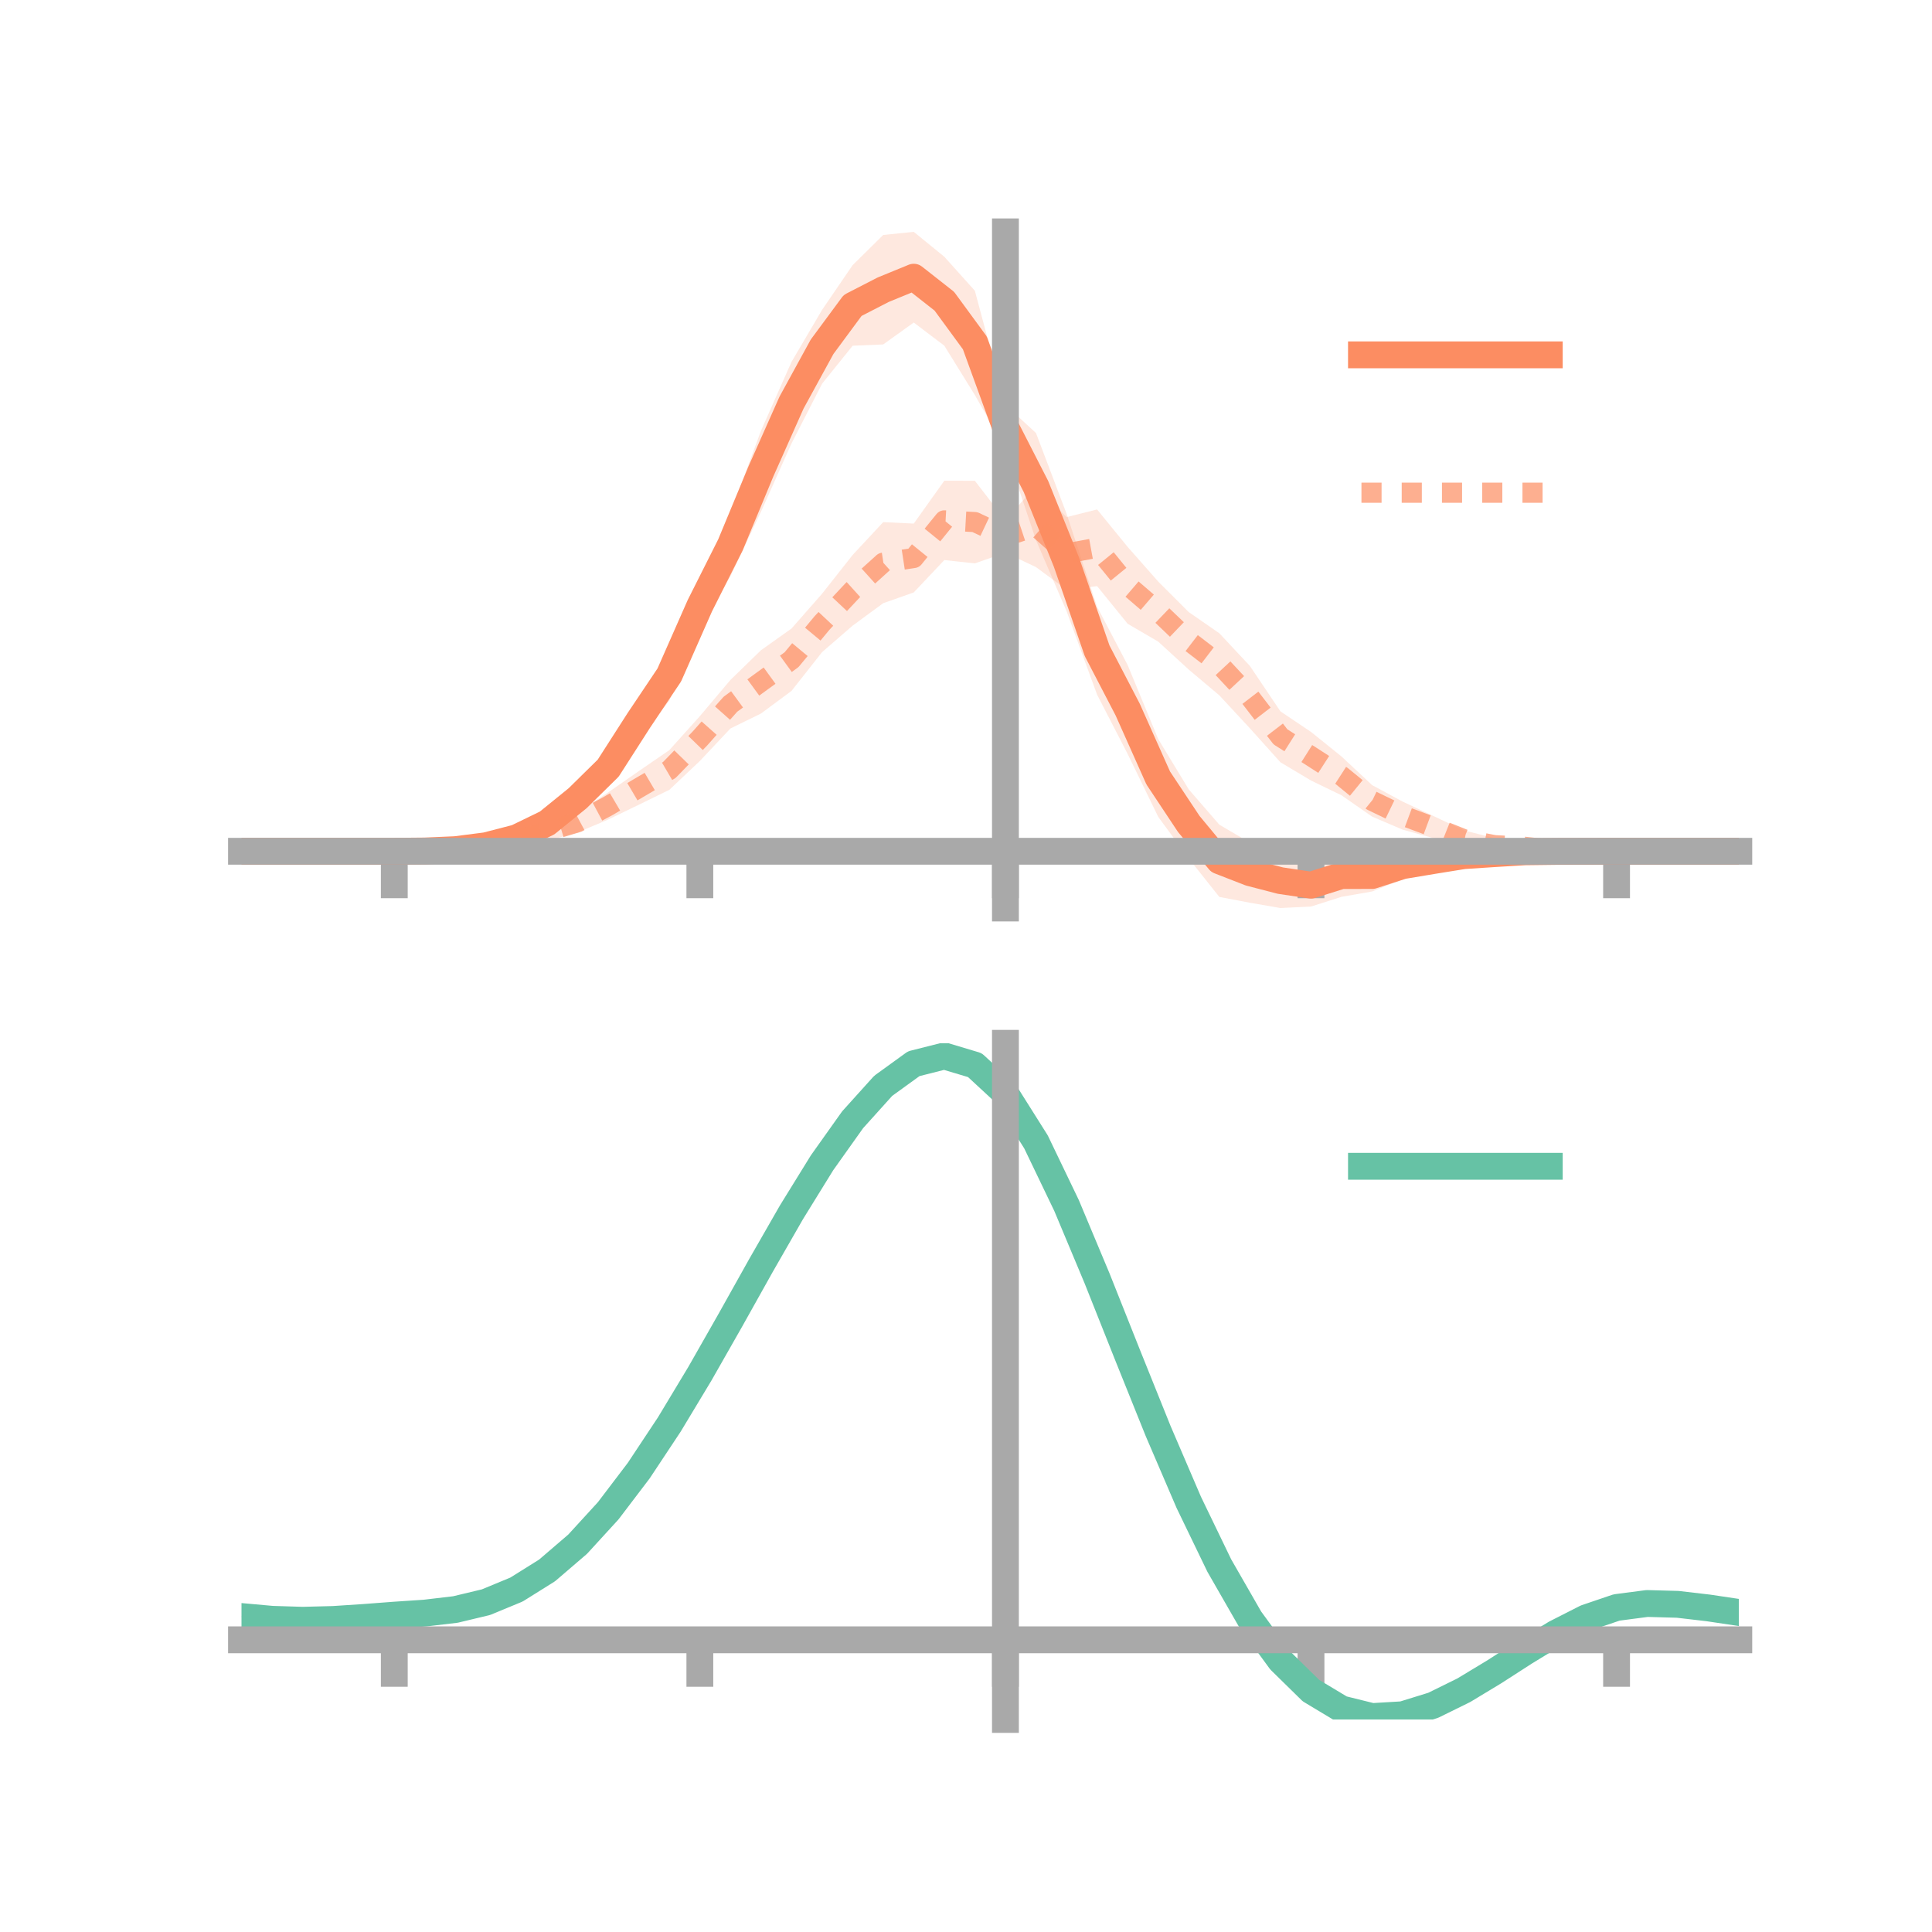 <?xml version="1.0" encoding="utf-8" standalone="no"?>
<!DOCTYPE svg PUBLIC "-//W3C//DTD SVG 1.1//EN"
  "http://www.w3.org/Graphics/SVG/1.1/DTD/svg11.dtd">
<!-- Created with matplotlib (https://matplotlib.org/) -->
<svg height="144pt" version="1.1" viewBox="0 0 144 144" width="144pt" xmlns="http://www.w3.org/2000/svg" xmlns:xlink="http://www.w3.org/1999/xlink">
 <defs>
  <style type="text/css">*{stroke-linecap:butt;stroke-linejoin:round;}</style>
 </defs>
 <g id="figure_1">
  <g id="patch_1">
   <path d="M 0 144 
L 144 144 
L 144 0 
L 0 0 
z
" style="fill:none;"/>
  </g>
  <g id="axes_1">
   <g id="patch_2">
    <path d="M 18 67.68 
L 129.6 67.68 
L 129.6 17.28 
L 18 17.28 
z
" style="fill:none;"/>
   </g>
   <g id="PolyCollection_1">
    <path clip-path="url(#p067de6351f)" d="M 18 63.448 
L 18 63.448 
L 20.278 63.448 
L 22.555 63.448 
L 24.833 63.448 
L 27.11 63.448 
L 29.388 63.448 
L 31.665 63.371 
L 33.943 63.184 
L 36.22 62.743 
L 38.498 61.998 
L 40.776 60.522 
L 43.053 58.673 
L 45.331 56.129 
L 47.608 52.326 
L 49.886 48.382 
L 52.163 43.392 
L 54.441 38.277 
L 56.718 32.109 
L 58.996 26.971 
L 61.273 23.096 
L 63.551 19.761 
L 65.829 17.513 
L 68.106 17.28 
L 70.384 19.136 
L 72.661 21.671 
L 74.939 30.18 
L 77.216 32.274 
L 79.494 38.285 
L 81.771 45.225 
L 84.049 49.57 
L 86.327 55.086 
L 88.604 58.839 
L 90.882 61.466 
L 93.159 62.806 
L 95.437 63.594 
L 97.714 64.38 
L 99.992 63.673 
L 102.269 64.068 
L 104.547 63.512 
L 106.824 63.411 
L 109.102 63.062 
L 111.38 63.238 
L 113.657 63.205 
L 115.935 63.318 
L 118.212 63.405 
L 120.49 63.448 
L 122.767 63.448 
L 125.045 63.448 
L 127.322 63.448 
L 129.6 63.448 
L 129.6 63.448 
L 129.6 63.448 
L 127.322 63.448 
L 125.045 63.448 
L 122.767 63.448 
L 120.49 63.448 
L 118.212 63.503 
L 115.935 63.603 
L 113.657 63.772 
L 111.38 64.014 
L 109.102 64.487 
L 106.824 64.873 
L 104.547 65.531 
L 102.269 66.446 
L 99.992 66.844 
L 97.714 67.569 
L 95.437 67.68 
L 93.159 67.285 
L 90.882 66.852 
L 88.604 63.988 
L 86.327 60.883 
L 84.049 56.195 
L 81.771 51.778 
L 79.494 45.548 
L 77.216 40.257 
L 74.939 33.456 
L 72.661 29.444 
L 70.384 25.765 
L 68.106 24.04 
L 65.829 25.673 
L 63.551 25.769 
L 61.273 28.6 
L 58.996 33.048 
L 56.718 38.143 
L 54.441 42.956 
L 52.163 46.9 
L 49.886 52.232 
L 47.608 55.081 
L 45.331 58.38 
L 43.053 60.317 
L 40.776 62.159 
L 38.498 62.896 
L 36.22 63.33 
L 33.943 63.474 
L 31.665 63.483 
L 29.388 63.448 
L 27.11 63.448 
L 24.833 63.448 
L 22.555 63.448 
L 20.278 63.448 
L 18 63.448 
z
" style="fill:#fc8d62;fill-opacity:0.2;"/>
   </g>
   <g id="PolyCollection_2">
    <path clip-path="url(#p067de6351f)" d="M 18 63.448 
L 18 63.448 
L 20.278 63.448 
L 22.555 63.448 
L 24.833 63.448 
L 27.11 63.448 
L 29.388 63.448 
L 31.665 63.367 
L 33.943 63.228 
L 36.22 62.879 
L 38.498 62.164 
L 40.776 61.273 
L 43.053 60.538 
L 45.331 59.061 
L 47.608 57.477 
L 49.886 55.912 
L 52.163 53.378 
L 54.441 50.68 
L 56.718 48.466 
L 58.996 46.846 
L 61.273 44.252 
L 63.551 41.364 
L 65.829 38.917 
L 68.106 39.025 
L 70.384 35.828 
L 72.661 35.836 
L 74.939 38.788 
L 77.216 36.193 
L 79.494 38.543 
L 81.771 37.972 
L 84.049 40.764 
L 86.327 43.347 
L 88.604 45.622 
L 90.882 47.2 
L 93.159 49.633 
L 95.437 53.022 
L 97.714 54.553 
L 99.992 56.387 
L 102.269 58.518 
L 104.547 59.747 
L 106.824 60.814 
L 109.102 61.888 
L 111.38 62.467 
L 113.657 62.8 
L 115.935 63.214 
L 118.212 63.387 
L 120.49 63.448 
L 122.767 63.448 
L 125.045 63.448 
L 127.322 63.448 
L 129.6 63.448 
L 129.6 63.448 
L 129.6 63.448 
L 127.322 63.448 
L 125.045 63.448 
L 122.767 63.448 
L 120.49 63.448 
L 118.212 63.509 
L 115.935 63.512 
L 113.657 63.432 
L 111.38 63.516 
L 109.102 63.206 
L 106.824 62.464 
L 104.547 61.837 
L 102.269 60.865 
L 99.992 59.279 
L 97.714 58.175 
L 95.437 56.817 
L 93.159 54.283 
L 90.882 51.826 
L 88.604 49.908 
L 86.327 47.823 
L 84.049 46.492 
L 81.771 43.686 
L 79.494 43.949 
L 77.216 42.269 
L 74.939 41.191 
L 72.661 41.991 
L 70.384 41.744 
L 68.106 44.156 
L 65.829 44.959 
L 63.551 46.632 
L 61.273 48.606 
L 58.996 51.495 
L 56.718 53.183 
L 54.441 54.298 
L 52.163 56.719 
L 49.886 58.871 
L 47.608 59.983 
L 45.331 61.084 
L 43.053 62.043 
L 40.776 62.676 
L 38.498 63.182 
L 36.22 63.495 
L 33.943 63.508 
L 31.665 63.491 
L 29.388 63.448 
L 27.11 63.448 
L 24.833 63.448 
L 22.555 63.448 
L 20.278 63.448 
L 18 63.448 
z
" style="fill:#fc8d62;fill-opacity:0.2;"/>
   </g>
   <g id="matplotlib.axis_1">
    <g id="xtick_1">
     <g id="line2d_1">
      <defs>
       <path d="M 0 0 
L 0 3.5 
" id="m0b6fa4a299" style="stroke:#a9a9a9;stroke-width:2;"/>
      </defs>
      <g>
       <use style="fill:#a9a9a9;stroke:#a9a9a9;stroke-width:2;" x="29.388" xlink:href="#m0b6fa4a299" y="63.448"/>
      </g>
     </g>
    </g>
    <g id="xtick_2">
     <g id="line2d_2">
      <g>
       <use style="fill:#a9a9a9;stroke:#a9a9a9;stroke-width:2;" x="52.163" xlink:href="#m0b6fa4a299" y="63.448"/>
      </g>
     </g>
    </g>
    <g id="xtick_3">
     <g id="line2d_3">
      <g>
       <use style="fill:#a9a9a9;stroke:#a9a9a9;stroke-width:2;" x="74.939" xlink:href="#m0b6fa4a299" y="63.448"/>
      </g>
     </g>
    </g>
    <g id="xtick_4">
     <g id="line2d_4">
      <g>
       <use style="fill:#a9a9a9;stroke:#a9a9a9;stroke-width:2;" x="97.714" xlink:href="#m0b6fa4a299" y="63.448"/>
      </g>
     </g>
    </g>
    <g id="xtick_5">
     <g id="line2d_5">
      <g>
       <use style="fill:#a9a9a9;stroke:#a9a9a9;stroke-width:2;" x="120.49" xlink:href="#m0b6fa4a299" y="63.448"/>
      </g>
     </g>
    </g>
   </g>
   <g id="matplotlib.axis_2"/>
   <g id="line2d_6">
    <path clip-path="url(#p067de6351f)" d="M 18 63.448 
L 20.278 63.448 
L 22.555 63.448 
L 24.833 63.448 
L 27.11 63.448 
L 29.388 63.448 
L 31.665 63.427 
L 33.943 63.329 
L 36.22 63.037 
L 38.498 62.447 
L 40.776 61.341 
L 43.053 59.495 
L 45.331 57.254 
L 47.608 53.704 
L 49.886 50.307 
L 52.163 45.146 
L 54.441 40.616 
L 56.718 35.126 
L 58.996 30.009 
L 61.273 25.848 
L 63.551 22.765 
L 65.829 21.593 
L 68.106 20.66 
L 70.384 22.45 
L 72.661 25.558 
L 74.939 31.818 
L 77.216 36.266 
L 79.494 41.916 
L 81.771 48.502 
L 84.049 52.883 
L 86.327 57.985 
L 88.604 61.414 
L 90.882 64.159 
L 93.159 65.045 
L 95.437 65.637 
L 97.714 65.975 
L 99.992 65.258 
L 102.269 65.257 
L 104.547 64.522 
L 106.824 64.142 
L 109.102 63.775 
L 111.38 63.626 
L 113.657 63.488 
L 115.935 63.46 
L 118.212 63.454 
L 120.49 63.448 
L 122.767 63.448 
L 125.045 63.448 
L 127.322 63.448 
L 129.6 63.448 
" style="fill:none;stroke:#fc8d62;stroke-linecap:square;stroke-width:2;"/>
   </g>
   <g id="line2d_7">
    <path clip-path="url(#p067de6351f)" d="M 18 63.448 
L 20.278 63.448 
L 22.555 63.448 
L 24.833 63.448 
L 27.11 63.448 
L 29.388 63.448 
L 31.665 63.429 
L 33.943 63.368 
L 36.22 63.187 
L 38.498 62.673 
L 40.776 61.974 
L 43.053 61.291 
L 45.331 60.072 
L 47.608 58.73 
L 49.886 57.392 
L 52.163 55.049 
L 54.441 52.489 
L 56.718 50.824 
L 58.996 49.171 
L 61.273 46.429 
L 63.551 43.998 
L 65.829 41.938 
L 68.106 41.591 
L 70.384 38.786 
L 72.661 38.913 
L 74.939 39.989 
L 77.216 39.231 
L 79.494 41.246 
L 81.771 40.829 
L 84.049 43.628 
L 86.327 45.585 
L 88.604 47.765 
L 90.882 49.513 
L 93.159 51.958 
L 95.437 54.92 
L 97.714 56.364 
L 99.992 57.833 
L 102.269 59.692 
L 104.547 60.792 
L 106.824 61.639 
L 109.102 62.547 
L 111.38 62.992 
L 113.657 63.116 
L 115.935 63.363 
L 118.212 63.448 
L 120.49 63.448 
L 122.767 63.448 
L 125.045 63.448 
L 127.322 63.448 
L 129.6 63.448 
" style="fill:none;stroke:#fc8d62;stroke-dasharray:1.5,1.5;stroke-dashoffset:0;stroke-opacity:0.7;stroke-width:1.5;"/>
   </g>
   <g id="patch_3">
    <path d="M 74.939 67.68 
L 74.939 17.28 
" style="fill:none;stroke:#a9a9a9;stroke-linecap:square;stroke-linejoin:miter;stroke-width:2;"/>
   </g>
   <g id="patch_4">
    <path d="M 129.6 67.68 
L 129.6 17.28 
" style="fill:none;"/>
   </g>
   <g id="patch_5">
    <path d="M 18 63.448 
L 129.6 63.448 
" style="fill:none;stroke:#a9a9a9;stroke-linecap:square;stroke-linejoin:miter;stroke-width:2;"/>
   </g>
   <g id="patch_6">
    <path d="M 18 17.28 
L 129.6 17.28 
" style="fill:none;"/>
   </g>
   <g id="legend_1">
    <g id="line2d_8">
     <path d="M 101.475 26.449 
L 115.475 26.449 
" style="fill:none;stroke:#fc8d62;stroke-linecap:square;stroke-width:2;"/>
    </g>
    <g id="line2d_9"/>
    <g id="text_1">
     <!--   -->
     <g transform="translate(121.075 28.899)scale(0.07 -0.07)">
      <defs>
       <path id="DejaVuSans-32"/>
      </defs>
      <use xlink:href="#DejaVuSans-32"/>
     </g>
    </g>
    <g id="line2d_10">
     <path d="M 101.475 36.724 
L 115.475 36.724 
" style="fill:none;stroke:#fc8d62;stroke-dasharray:1.5,1.5;stroke-dashoffset:0;stroke-opacity:0.7;stroke-width:1.5;"/>
    </g>
    <g id="line2d_11"/>
    <g id="text_2">
     <!--   -->
     <g transform="translate(121.075 39.174)scale(0.07 -0.07)">
      <use xlink:href="#DejaVuSans-32"/>
     </g>
    </g>
   </g>
  </g>
  <g id="axes_2">
   <g id="patch_7">
    <path d="M 18 128.16 
L 129.6 128.16 
L 129.6 77.76 
L 18 77.76 
z
" style="fill:none;"/>
   </g>
   <g id="PolyCollection_3">
    <path clip-path="url(#p626cdfa8b1)" d="M 18 120.53 
L 18 120.447 
L 20.278 120.661 
L 22.555 120.734 
L 24.833 120.669 
L 27.11 120.51 
L 29.388 120.33 
L 31.665 120.171 
L 33.943 119.897 
L 36.22 119.346 
L 38.498 118.393 
L 40.776 116.945 
L 43.053 114.953 
L 45.331 112.408 
L 47.608 109.342 
L 49.886 105.822 
L 52.163 101.95 
L 54.441 97.854 
L 56.718 93.69 
L 58.996 89.632 
L 61.273 85.868 
L 63.551 82.598 
L 65.829 80.023 
L 68.106 78.345 
L 70.384 77.76 
L 72.661 78.453 
L 74.939 80.593 
L 77.216 84.259 
L 79.494 89.069 
L 81.771 94.585 
L 84.049 100.398 
L 86.327 106.148 
L 88.604 111.537 
L 90.882 116.329 
L 93.159 120.357 
L 95.437 123.518 
L 97.714 125.777 
L 99.992 127.155 
L 102.269 127.724 
L 104.547 127.596 
L 106.824 126.904 
L 109.102 125.801 
L 111.38 124.448 
L 113.657 123.008 
L 115.935 121.641 
L 118.212 120.498 
L 120.49 119.73 
L 122.767 119.435 
L 125.045 119.502 
L 127.322 119.778 
L 129.6 120.128 
L 129.6 120.237 
L 129.6 120.237 
L 127.322 119.911 
L 125.045 119.653 
L 122.767 119.596 
L 120.49 119.896 
L 118.212 120.676 
L 115.935 121.85 
L 113.657 123.266 
L 111.38 124.759 
L 109.102 126.161 
L 106.824 127.302 
L 104.547 128.018 
L 102.269 128.16 
L 99.992 127.6 
L 97.714 126.244 
L 95.437 124.035 
L 93.159 120.961 
L 90.882 117.057 
L 88.604 112.419 
L 86.327 107.201 
L 84.049 101.628 
L 81.771 95.989 
L 79.494 90.632 
L 77.216 85.957 
L 74.939 82.396 
L 72.661 80.322 
L 70.384 79.654 
L 68.106 80.221 
L 65.829 81.84 
L 63.551 84.318 
L 61.273 87.458 
L 58.996 91.066 
L 56.718 94.949 
L 54.441 98.927 
L 52.163 102.835 
L 49.886 106.526 
L 47.608 109.881 
L 45.331 112.806 
L 43.053 115.24 
L 40.776 117.155 
L 38.498 118.558 
L 36.22 119.49 
L 33.943 120.028 
L 31.665 120.292 
L 29.388 120.438 
L 27.11 120.603 
L 24.833 120.743 
L 22.555 120.795 
L 20.278 120.725 
L 18 120.53 
z
" style="fill:#66c2a5;fill-opacity:0.2;"/>
   </g>
   <g id="matplotlib.axis_3">
    <g id="xtick_6">
     <g id="line2d_12">
      <g>
       <use style="fill:#a9a9a9;stroke:#a9a9a9;stroke-width:2;" x="29.388" xlink:href="#m0b6fa4a299" y="122.223"/>
      </g>
     </g>
    </g>
    <g id="xtick_7">
     <g id="line2d_13">
      <g>
       <use style="fill:#a9a9a9;stroke:#a9a9a9;stroke-width:2;" x="52.163" xlink:href="#m0b6fa4a299" y="122.223"/>
      </g>
     </g>
    </g>
    <g id="xtick_8">
     <g id="line2d_14">
      <g>
       <use style="fill:#a9a9a9;stroke:#a9a9a9;stroke-width:2;" x="74.939" xlink:href="#m0b6fa4a299" y="122.223"/>
      </g>
     </g>
    </g>
    <g id="xtick_9">
     <g id="line2d_15">
      <g>
       <use style="fill:#a9a9a9;stroke:#a9a9a9;stroke-width:2;" x="97.714" xlink:href="#m0b6fa4a299" y="122.223"/>
      </g>
     </g>
    </g>
    <g id="xtick_10">
     <g id="line2d_16">
      <g>
       <use style="fill:#a9a9a9;stroke:#a9a9a9;stroke-width:2;" x="120.49" xlink:href="#m0b6fa4a299" y="122.223"/>
      </g>
     </g>
    </g>
   </g>
   <g id="matplotlib.axis_4"/>
   <g id="line2d_17">
    <path clip-path="url(#p626cdfa8b1)" d="M 18 120.488 
L 20.278 120.693 
L 22.555 120.764 
L 24.833 120.706 
L 27.11 120.557 
L 29.388 120.384 
L 31.665 120.232 
L 33.943 119.963 
L 36.22 119.418 
L 38.498 118.475 
L 40.776 117.05 
L 43.053 115.096 
L 45.331 112.607 
L 47.608 109.611 
L 49.886 106.174 
L 52.163 102.392 
L 54.441 98.391 
L 56.718 94.32 
L 58.996 90.349 
L 61.273 86.663 
L 63.551 83.458 
L 65.829 80.931 
L 68.106 79.283 
L 70.384 78.707 
L 72.661 79.388 
L 74.939 81.495 
L 77.216 85.108 
L 79.494 89.85 
L 81.771 95.287 
L 84.049 101.013 
L 86.327 106.675 
L 88.604 111.978 
L 90.882 116.693 
L 93.159 120.659 
L 95.437 123.777 
L 97.714 126.01 
L 99.992 127.378 
L 102.269 127.942 
L 104.547 127.807 
L 106.824 127.103 
L 109.102 125.981 
L 111.38 124.604 
L 113.657 123.137 
L 115.935 121.745 
L 118.212 120.587 
L 120.49 119.813 
L 122.767 119.515 
L 125.045 119.578 
L 127.322 119.844 
L 129.6 120.183 
" style="fill:none;stroke:#66c2a5;stroke-linecap:square;stroke-width:2;"/>
   </g>
   <g id="patch_8">
    <path d="M 74.939 128.16 
L 74.939 77.76 
" style="fill:none;stroke:#a9a9a9;stroke-linecap:square;stroke-linejoin:miter;stroke-width:2;"/>
   </g>
   <g id="patch_9">
    <path d="M 129.6 128.16 
L 129.6 77.76 
" style="fill:none;"/>
   </g>
   <g id="patch_10">
    <path d="M 18 122.223 
L 129.6 122.223 
" style="fill:none;stroke:#a9a9a9;stroke-linecap:square;stroke-linejoin:miter;stroke-width:2;"/>
   </g>
   <g id="patch_11">
    <path d="M 18 77.76 
L 129.6 77.76 
" style="fill:none;"/>
   </g>
   <g id="legend_2">
    <g id="line2d_18">
     <path d="M 101.475 86.929 
L 115.475 86.929 
" style="fill:none;stroke:#66c2a5;stroke-linecap:square;stroke-width:2;"/>
    </g>
    <g id="line2d_19"/>
    <g id="text_3">
     <!--   -->
     <g transform="translate(121.075 89.379)scale(0.07 -0.07)">
      <use xlink:href="#DejaVuSans-32"/>
     </g>
    </g>
   </g>
  </g>
 </g>
 <defs>
  <clipPath id="p067de6351f">
   <rect height="50.4" width="111.6" x="18" y="17.28"/>
  </clipPath>
  <clipPath id="p626cdfa8b1">
   <rect height="50.4" width="111.6" x="18" y="77.76"/>
  </clipPath>
 </defs>
</svg>

